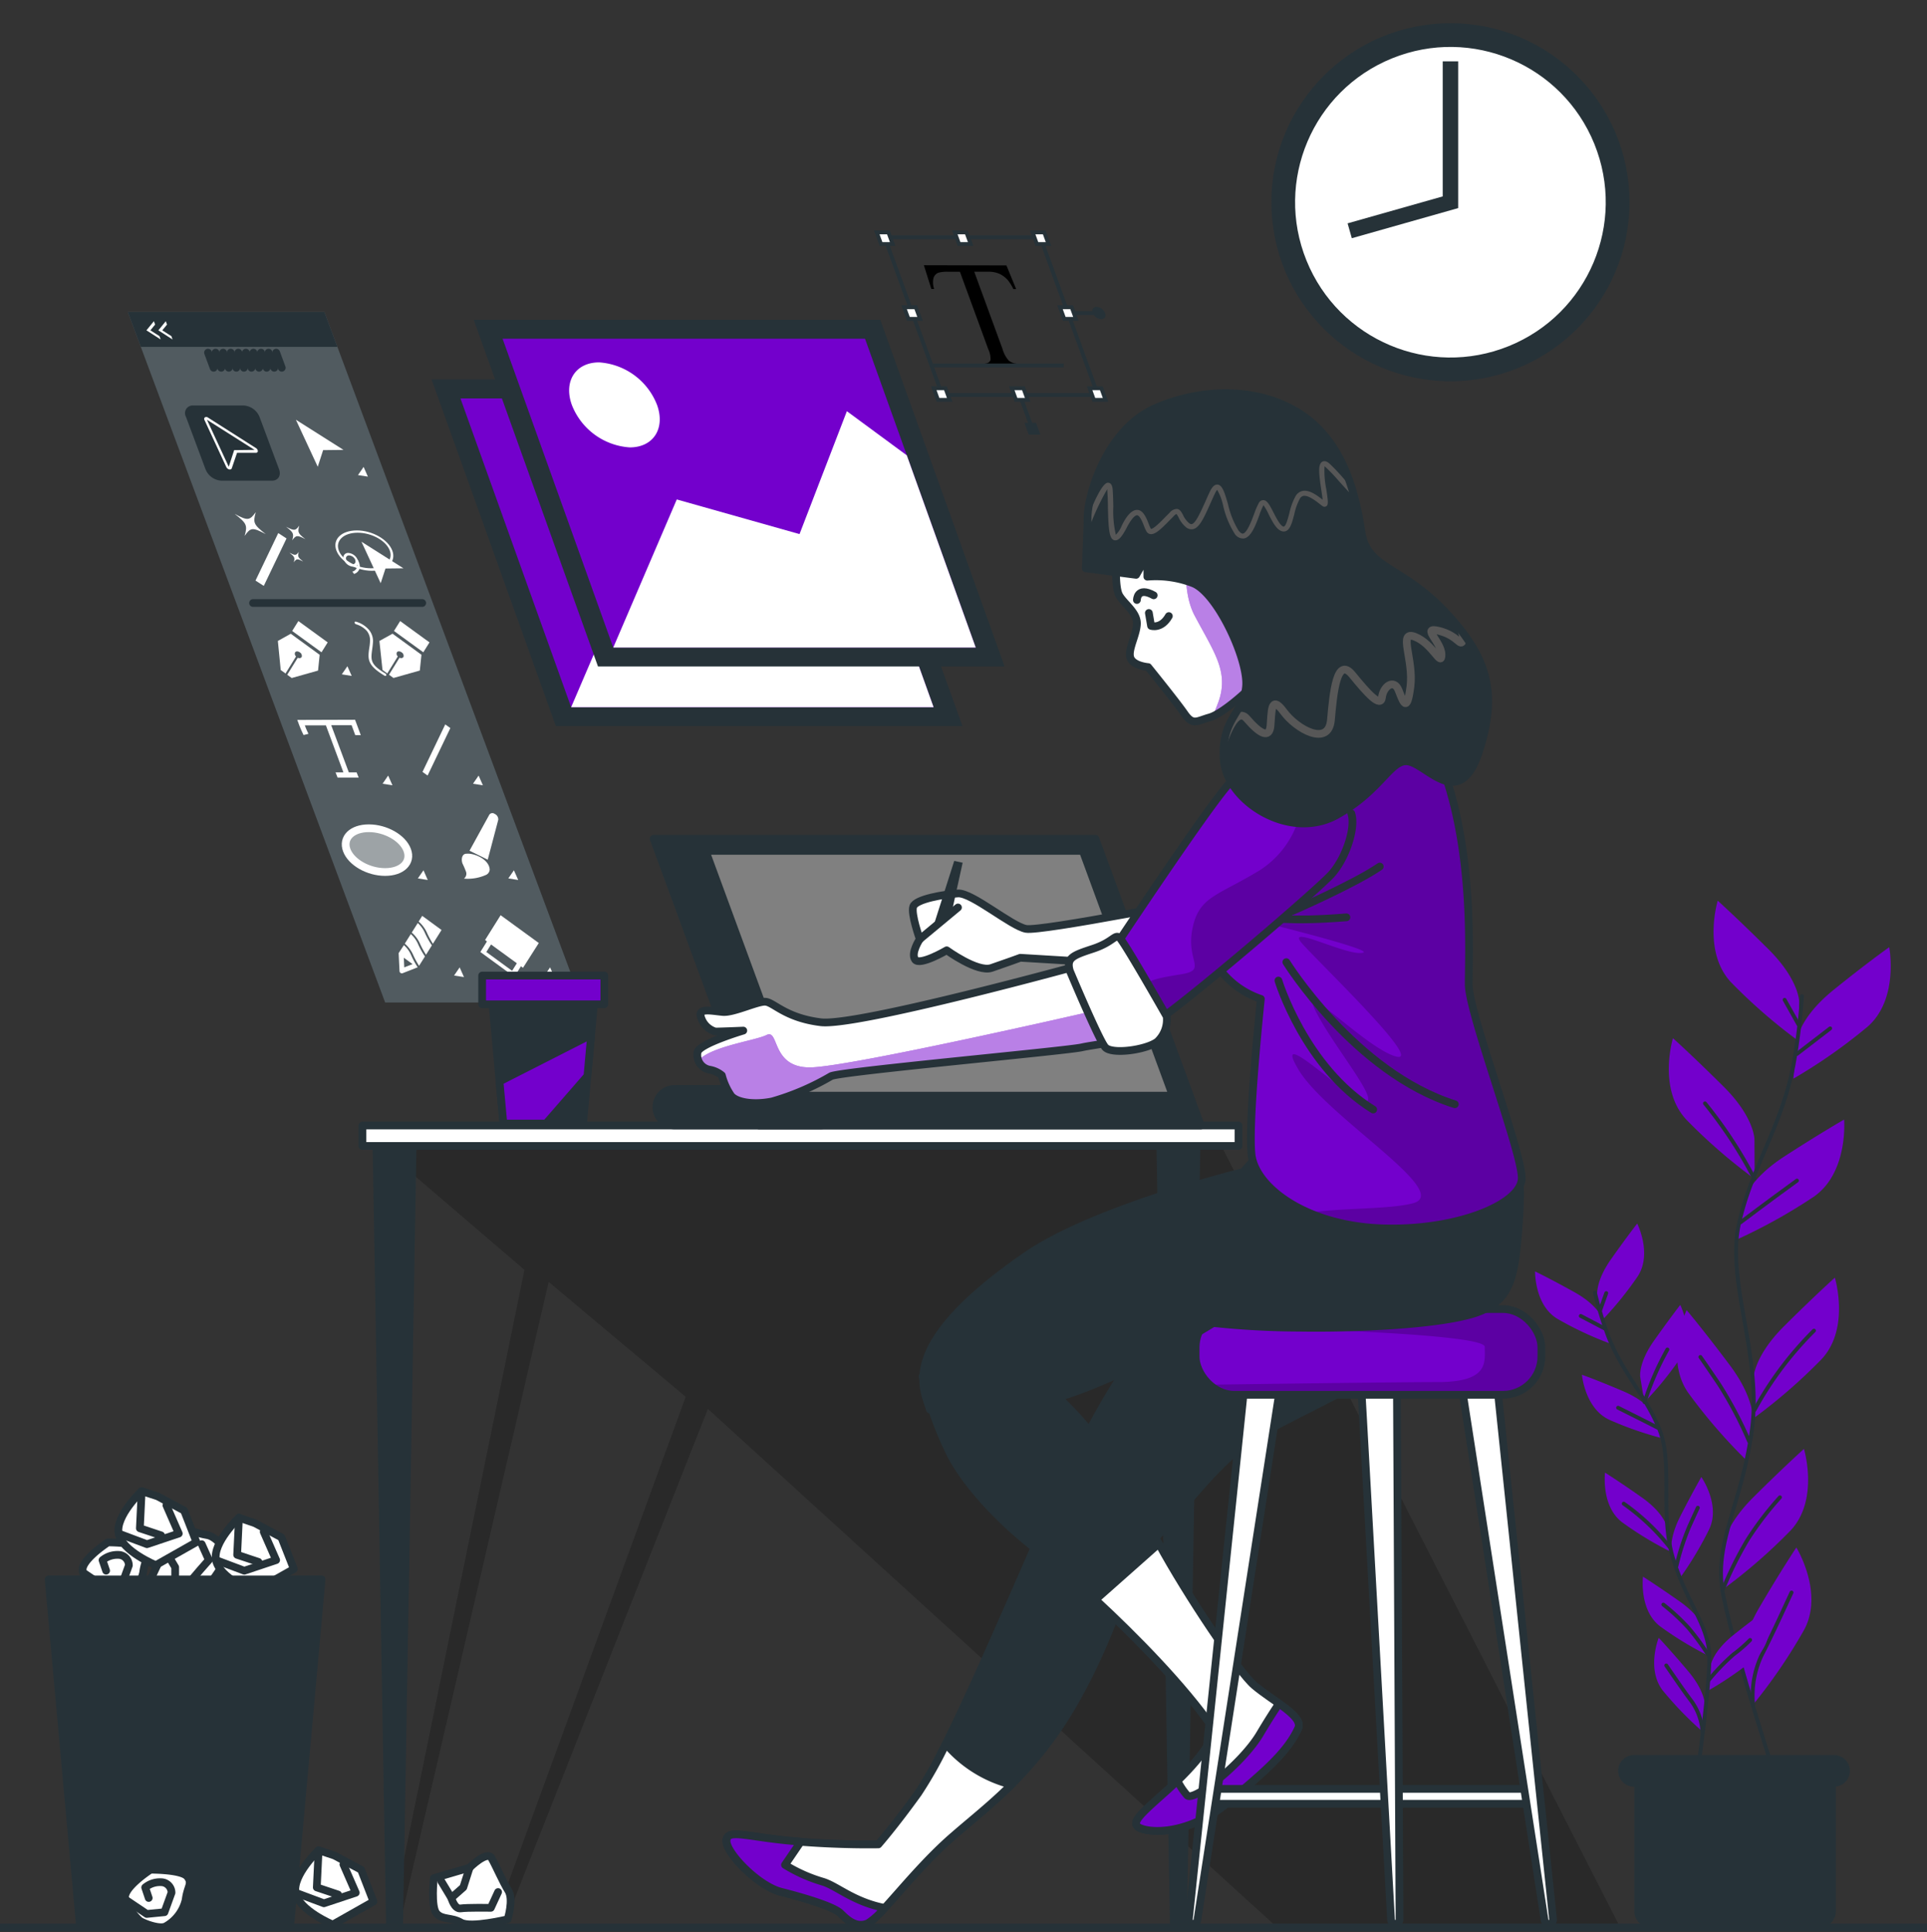 <svg xmlns="http://www.w3.org/2000/svg" xmlns:xlink="http://www.w3.org/1999/xlink" width="249.29" height="249.99" viewBox="0 0 249.29 249.99"><rect x="0" y="0" width="249.29" height="249.99" fill="#333333" stroke="none"/>   <defs>     <clipPath id="clip-path">       <rect id="Retângulo_302" data-name="Retângulo 302" width="44.73" height="11.09" rx="4.97" fill="#7300cc" stroke="#263238" stroke-linecap="round" stroke-linejoin="round" stroke-width="1"></rect>     </clipPath>     <clipPath id="clip-path-2">       <path id="Caminho_3565" data-name="Caminho 3565" d="M249.616,251.42s-29.293,8.073-33.993,7.494-6.131-2.657-7.235-2.657-4.087,1.451-5.45,1.328-2.888-.484-2.888.361a2.759,2.759,0,0,0,1.928,2.173c.722,0,3.617-.123,3.617-.123s-5.668,1.689-5.913,2.773a1.928,1.928,0,0,0,1.574,2.289,3.406,3.406,0,0,1,1.567.729,8.393,8.393,0,0,0,1.206,2.65c.722.845,2.888,1.206,5.3.722a32.942,32.942,0,0,0,7.6-3.256c.961-.606,30.26-3.256,32.433-3.733s4.823-.484,5.668-1.935S249.616,251.42,249.616,251.42Z" transform="translate(-199.642 -251.42)" fill="#fff" stroke="#263238" stroke-linecap="round" stroke-linejoin="round" stroke-width="1"></path>     </clipPath>     <clipPath id="clip-path-3">       <path id="Caminho_3569" data-name="Caminho 3569" d="M304.78,206.1a63.124,63.124,0,0,1-6.022,12.051c-3.372,4.823-4.823,9.891-2.657,15.314a11.1,11.1,0,0,0,6.874,6.656s-1.689,15.914-1.206,20.137,6.989,9.163,16.758,9.537,18.2-3.134,18.2-6.513-6.867-21.336-6.867-25.076.6-15.43-2.657-25.887S312.5,198.385,304.78,206.1Z" transform="translate(-295.077 -201.922)" fill="#7300cc" stroke="#263238" stroke-linecap="round" stroke-linejoin="round" stroke-width="1"></path>     </clipPath>     <clipPath id="clip-path-4">       <path id="Caminho_3577" data-name="Caminho 3577" d="M298.33,210.71a25.994,25.994,0,0,0-5.062,4.217c-2.773,2.9-16.159,23.162-16.159,23.162s3.978,8.325,5.184,8.563,22.188-17.712,24.116-19.892,3.134-6.131,2.534-7.841" transform="translate(-277.11 -210.71)" fill="#7300cc" stroke="#263238" stroke-linecap="round" stroke-linejoin="round" stroke-width="1"></path>     </clipPath>     <clipPath id="clip-path-5">       <path id="Caminho_3585" data-name="Caminho 3585" d="M279.217,172.45s-.245,3.495.361,4.578,2.289,2.173,2.289,3.617-1.206,3.406-.845,4.462,2.3,1.206,2.3,1.206,3.611,4.462,4.7,6.029,1.567.961,3.256.484,5.3-3.617,7.351-6.029-1.362-9.769-5.784-14.708-11.1-4.823-12.542-3.406A4.789,4.789,0,0,0,279.217,172.45Z" transform="translate(-279.168 -167.833)" fill="#fff" stroke="#263238" stroke-linecap="round" stroke-linejoin="round" stroke-width="1"></path>     </clipPath>     <clipPath id="clip-path-6">       <path id="Caminho_3590" data-name="Caminho 3590" d="M273.648,159.206v.484l-.218,5.906,6.506.845,1.451-2.534v2.773a13.339,13.339,0,0,1,5.906.845c3.134,1.206,7.112,9.769,6.874,13.264s-3.256,4.217-2.9,9.537,8.434,10.593,14.565,7.221,7.119-7.718,9.646-6.874,6.39,6.029,8.8-1.328,1.328-12.051-4.339-18.08-10.123-5.545-10.852-10.368-2.289-11.336-7.494-14.987-12.657-3.856-19.075-1.083S273.648,156.072,273.648,159.206Z" transform="translate(-273.43 -142.933)" fill="#263238" stroke="#263238" stroke-linecap="round" stroke-linejoin="round" stroke-width="1"></path>     </clipPath>   </defs>   <g id="Designer_life-bro" data-name="Designer life-bro" transform="translate(-67.23 -68.255)">     <g id="freepik--Plants--inject-40" transform="translate(265.816 184.797)">       <path id="Caminho_3423" data-name="Caminho 3423" d="M403.717,252.41s0-2.848-3.992-6.812-6.547-6.267-6.547-6.267-2,6.547,1.7,10.539a70.409,70.409,0,0,0,8.856,7.691Z" transform="translate(-369.546 -239.33)" fill="#7300cc"></path>       <path id="Caminho_3424" data-name="Caminho 3424" d="M395.217,278.53s0-2.848-3.985-6.812-6.553-6.267-6.553-6.267-2,6.506,1.71,10.518a70.059,70.059,0,0,0,8.856,7.691Z" transform="translate(-366.837 -247.656)" fill="#7300cc"></path>       <path id="Caminho_3425" data-name="Caminho 3425" d="M408.294,260.082s.3-2.834,4.687-6.383,7.214-5.538,7.214-5.538,1.288,6.731-2.814,10.3a69.814,69.814,0,0,1-9.592,6.717Z" transform="translate(-374.375 -242.145)" fill="#7300cc"></path>       <path id="Caminho_3426" data-name="Caminho 3426" d="M397.779,291.53s.593-2.786,5.327-5.852,7.725-4.769,7.725-4.769.572,6.812-3.883,9.953a70.245,70.245,0,0,1-10.218,5.668Z" transform="translate(-370.85 -252.584)" fill="#7300cc"></path>       <path id="Caminho_3427" data-name="Caminho 3427" d="M400.187,324.01s0-2.848,3.985-6.812,6.553-6.267,6.553-6.267,2,6.553-1.71,10.545a70.591,70.591,0,0,1-8.856,7.691Z" transform="translate(-371.943 -262.154)" fill="#7300cc"></path>       <path id="Caminho_3428" data-name="Caminho 3428" d="M395.511,331.569s.4-2.82-2.977-7.337-5.593-7.133-5.593-7.133-2.909,6.2.191,10.675a69.99,69.99,0,0,0,7.65,8.856Z" transform="translate(-367.335 -264.121)" fill="#7300cc"></path>       <path id="Caminho_3429" data-name="Caminho 3429" d="M394.317,356.54s0-2.848,3.985-6.812,6.553-6.267,6.553-6.267,2,6.553-1.71,10.539a69.945,69.945,0,0,1-8.856,7.691Z" transform="translate(-370.072 -272.523)" fill="#7300cc"></path>       <path id="Caminho_3430" data-name="Caminho 3430" d="M398.193,377.538s-.715-2.759,2.132-7.623,4.769-7.725,4.769-7.725,3.59,5.831,1.015,10.634a69.54,69.54,0,0,1-6.594,9.674Z" transform="translate(-371.291 -278.494)" fill="#7300cc"></path>       <path id="Caminho_3431" data-name="Caminho 3431" d="M404.529,257.46a81.4,81.4,0,0,1-1.09,8.856c-1.58,8.141-5.518,13.4-7.1,20.757s2.95,16.833,1.737,26.289-4.891,14.7-3.835,21.009,6.588,23.38,6.588,23.38" transform="translate(-369.997 -245.109)" fill="none" stroke="#263238" stroke-linecap="round" stroke-linejoin="round" stroke-width="0.5"></path>       <line id="Linha_168" data-name="Linha 168" y1="3.304" x2="4.299" transform="translate(33.878 16.527)" fill="none" stroke="#263238" stroke-linecap="round" stroke-linejoin="round" stroke-width="0.5"></line>       <line id="Linha_169" data-name="Linha 169" x1="1.798" y1="3.202" transform="translate(32.284 12.828)" fill="none" stroke="#263238" stroke-linecap="round" stroke-linejoin="round" stroke-width="0.5"></line>       <path id="Caminho_3432" data-name="Caminho 3432" d="M397.76,297.9s3.6-2.725,7.3-5.4" transform="translate(-371.178 -256.279)" fill="none" stroke="#263238" stroke-linecap="round" stroke-linejoin="round" stroke-width="0.5"></path>       <path id="Caminho_3433" data-name="Caminho 3433" d="M397.407,287.606a57.24,57.24,0,0,0-6.4-9.776" transform="translate(-369.026 -251.603)" fill="none" stroke="#263238" stroke-linecap="round" stroke-linejoin="round" stroke-width="0.5"></path>       <path id="Caminho_3434" data-name="Caminho 3434" d="M400.4,331.273A44.515,44.515,0,0,1,408.1,321" transform="translate(-372.02 -265.364)" fill="none" stroke="#263238" stroke-linecap="round" stroke-linejoin="round" stroke-width="0.5"></path>       <path id="Caminho_3435" data-name="Caminho 3435" d="M396.431,336.9a50.747,50.747,0,0,0-3.9-7.4c-2.1-3.1-2.4-3.5-2.4-3.5" transform="translate(-368.746 -266.958)" fill="none" stroke="#263238" stroke-linecap="round" stroke-linejoin="round" stroke-width="0.5"></path>       <path id="Caminho_3436" data-name="Caminho 3436" d="M394.33,364.711a47.4,47.4,0,0,1,3.236-6.553,41.406,41.406,0,0,1,4.2-5.5" transform="translate(-370.085 -275.456)" fill="none" stroke="#263238" stroke-linecap="round" stroke-linejoin="round" stroke-width="0.5"></path>       <path id="Caminho_3437" data-name="Caminho 3437" d="M400.113,385.223a12.2,12.2,0,0,1,1.076-6.308c1.5-2.9,3.2-6.7,3.9-8.175" transform="translate(-371.91 -281.219)" fill="none" stroke="#263238" stroke-linecap="round" stroke-linejoin="round" stroke-width="0.5"></path>       <path id="Caminho_3438" data-name="Caminho 3438" d="M370.552,310.02s-.307-1.785,1.758-4.721,3.406-4.639,3.406-4.639,1.962,3.89.075,6.812a44.09,44.09,0,0,1-4.7,5.784Z" transform="translate(-362.5 -258.88)" fill="#7300cc"></path>       <path id="Caminho_3439" data-name="Caminho 3439" d="M378.712,325.477s-.307-1.792,1.764-4.721,3.406-4.646,3.406-4.646,1.962,3.9.068,6.812a44.617,44.617,0,0,1-4.7,5.784Z" transform="translate(-365.101 -263.805)" fill="#7300cc"></path>       <path id="Caminho_3440" data-name="Caminho 3440" d="M367.473,315.936s-.491-1.744-3.631-3.495-5.1-2.691-5.1-2.691-.075,4.36,2.882,6.131a44.625,44.625,0,0,0,6.751,3.175Z" transform="translate(-358.74 -261.778)" fill="#7300cc"></path>       <path id="Caminho_3441" data-name="Caminho 3441" d="M376.98,334.609s-.681-1.683-3.978-3.093-5.361-2.146-5.361-2.146.382,4.346,3.515,5.818a44.311,44.311,0,0,0,7.044,2.446Z" transform="translate(-361.577 -268.032)" fill="#7300cc"></path>       <path id="Caminho_3442" data-name="Caminho 3442" d="M380.021,355.041s-.307-1.785-3.243-3.856-4.769-3.215-4.769-3.215-.538,4.326,2.214,6.424a44.724,44.724,0,0,0,6.376,3.863Z" transform="translate(-362.956 -273.961)" fill="#7300cc"></path>       <path id="Caminho_3443" data-name="Caminho 3443" d="M384.7,358.807s-.559-1.724,1.07-4.925,2.725-5.082,2.725-5.082,2.493,3.576,1.035,6.717a44.4,44.4,0,0,1-3.835,6.4Z" transform="translate(-366.984 -274.225)" fill="#7300cc"></path>       <path id="Caminho_3444" data-name="Caminho 3444" d="M391.921,381.121s.2-1.8,3.018-4.033,4.6-3.488,4.6-3.488.783,4.292-1.846,6.54a44.317,44.317,0,0,1-6.131,4.224Z" transform="translate(-369.202 -282.131)" fill="#7300cc"></path>       <path id="Caminho_3445" data-name="Caminho 3445" d="M387.231,374.808s-.307-1.785-3.243-3.856-4.769-3.222-4.769-3.222-.538,4.326,2.221,6.431a44.435,44.435,0,0,0,6.37,3.863Z" transform="translate(-365.255 -280.26)" fill="#7300cc"></path>       <path id="Caminho_3446" data-name="Caminho 3446" d="M387.927,388.216s.15-1.805-2.166-4.551-3.815-4.326-3.815-4.326-1.615,4.047.518,6.812a44.915,44.915,0,0,0,5.184,5.354Z" transform="translate(-365.95 -283.961)" fill="#7300cc"></path>       <path id="Caminho_3447" data-name="Caminho 3447" d="M370.11,313.79a51.233,51.233,0,0,0,1.649,5.45c1.873,4.932,4.912,7.8,6.7,12.262s0,10.9,1.758,16.677,4.666,8.686,4.694,12.759-1.58,15.375-1.58,15.375" transform="translate(-362.364 -263.065)" fill="none" stroke="#263238" stroke-linecap="round" stroke-linejoin="round" stroke-width="0.5"></path>       <line id="Linha_170" data-name="Linha 170" x1="3.052" y1="1.601" transform="translate(5.913 53.736)" fill="none" stroke="#263238" stroke-linecap="round" stroke-linejoin="round" stroke-width="0.5"></line>       <line id="Linha_171" data-name="Linha 171" y1="2.2" x2="0.783" transform="translate(8.427 50.779)" fill="none" stroke="#263238" stroke-linecap="round" stroke-linejoin="round" stroke-width="0.5"></line>       <path id="Caminho_3448" data-name="Caminho 3448" d="M379.674,338.245s-2.548-1.3-5.164-2.6" transform="translate(-363.767 -270.034)" fill="none" stroke="#263238" stroke-linecap="round" stroke-linejoin="round" stroke-width="0.5"></path>       <path id="Caminho_3449" data-name="Caminho 3449" d="M379.54,331.392a36.351,36.351,0,0,1,2.95-6.812" transform="translate(-365.37 -266.505)" fill="none" stroke="#263238" stroke-linecap="round" stroke-linejoin="round" stroke-width="0.5"></path>       <path id="Caminho_3450" data-name="Caminho 3450" d="M381.527,359.48a28.356,28.356,0,0,0-5.947-5.62" transform="translate(-364.108 -275.838)" fill="none" stroke="#263238" stroke-linecap="round" stroke-linejoin="round" stroke-width="0.5"></path>       <path id="Caminho_3451" data-name="Caminho 3451" d="M385.59,362.161a31.763,31.763,0,0,1,1.642-5.062c.981-2.173,1.124-2.459,1.124-2.459" transform="translate(-367.299 -276.087)" fill="none" stroke="#263238" stroke-linecap="round" stroke-linejoin="round" stroke-width="0.5"></path>       <path id="Caminho_3452" data-name="Caminho 3452" d="M391.63,385.009a27.492,27.492,0,0,1,3.284-3.406,17.348,17.348,0,0,0,2.132-1.853" transform="translate(-369.224 -284.091)" fill="none" stroke="#263238" stroke-linecap="round" stroke-linejoin="round" stroke-width="0.5"></path>       <path id="Caminho_3453" data-name="Caminho 3453" d="M389.054,379.781a30.232,30.232,0,0,0-2.725-3.76,26.861,26.861,0,0,0-3.229-2.991" transform="translate(-366.505 -281.949)" fill="none" stroke="#263238" stroke-linecap="round" stroke-linejoin="round" stroke-width="0.5"></path>       <path id="Caminho_3454" data-name="Caminho 3454" d="M388.344,393.146a7.725,7.725,0,0,0-1.362-3.842c-1.253-1.655-2.725-3.856-3.331-4.714" transform="translate(-366.68 -285.634)" fill="none" stroke="#263238" stroke-linecap="round" stroke-linejoin="round" stroke-width="0.5"></path>       <path id="Caminho_3455" data-name="Caminho 3455" d="M377.56,402.62h26.091v19.551a2.044,2.044,0,0,1-2.044,2.044H379.631a2.044,2.044,0,0,1-2.044-2.044V402.62Z" transform="translate(-364.739 -291.382)" fill="#263238"></path>       <path id="Caminho_3456" data-name="Caminho 3456" d="M402.451,405.7H376.564a2.044,2.044,0,0,1-2.044-2.044h0a2.044,2.044,0,0,1,2.044-2.044h25.887a2.044,2.044,0,0,1,2.044,2.044h0a2.044,2.044,0,0,1-2.044,2.044Z" transform="translate(-363.77 -291.06)" fill="#263238"></path>     </g>     <g id="freepik--Clock--inject-40" transform="translate(228.698 68.255)">       <circle id="Elipse_67" data-name="Elipse 67" cx="23.162" cy="23.162" r="23.162" transform="translate(3.009 3.008)" fill="#263238"></circle>       <circle id="Elipse_68" data-name="Elipse 68" cx="20.09" cy="20.09" r="20.09" transform="translate(0 15.103) rotate(-22.08)" fill="#fff"></circle>       <path id="Caminho_3457" data-name="Caminho 3457" d="M323.54,101.832l13.032-3.692V79.91" transform="translate(-310.401 -71.97)" fill="none" stroke="#263238" stroke-miterlimit="10" stroke-width="2"></path>     </g>     <g id="freepik--Graphics--inject-40" transform="translate(83.764 98.328)">       <path id="Caminho_3458" data-name="Caminho 3458" d="M150.222,216.86h-25.43L91.5,127.51h25.43Z" transform="translate(-91.5 -117.217)" fill="#263238"></path>       <path id="Caminho_3459" data-name="Caminho 3459" d="M150.222,216.86h-25.43L91.5,127.51h25.43Z" transform="translate(-91.5 -117.217)" fill="#fff" opacity="0.2"></path>       <path id="Caminho_3460" data-name="Caminho 3460" d="M113.6,155h-6.54a2.35,2.35,0,0,1-2.044-1.478l-2.527-6.778a.988.988,0,0,1,.926-1.471h6.54A2.364,2.364,0,0,1,112,146.74l2.527,6.778C114.827,154.336,114.419,155,113.6,155Z" transform="translate(-94.963 -122.877)" fill="#263238"></path>       <path id="Caminho_3461" data-name="Caminho 3461" d="M118.613,132.027H93.183L91.5,127.51h25.43Z" transform="translate(-91.5 -117.217)" fill="#263238"></path>       <line id="Linha_172" data-name="Linha 172" x2="0.729" y2="1.962" transform="translate(10.375 15.553)" fill="none" stroke="#263238" stroke-linecap="round" stroke-linejoin="round" stroke-width="1"></line>       <line id="Linha_173" data-name="Linha 173" x2="0.729" y2="1.962" transform="translate(11.356 15.553)" fill="none" stroke="#263238" stroke-linecap="round" stroke-linejoin="round" stroke-width="1"></line>       <line id="Linha_174" data-name="Linha 174" x2="0.736" y2="1.962" transform="translate(12.33 15.553)" fill="none" stroke="#263238" stroke-linecap="round" stroke-linejoin="round" stroke-width="1"></line>       <line id="Linha_175" data-name="Linha 175" x2="0.729" y2="1.962" transform="translate(13.311 15.553)" fill="none" stroke="#263238" stroke-linecap="round" stroke-linejoin="round" stroke-width="1"></line>       <line id="Linha_176" data-name="Linha 176" x2="0.729" y2="1.962" transform="translate(14.292 15.553)" fill="none" stroke="#263238" stroke-linecap="round" stroke-linejoin="round" stroke-width="1"></line>       <line id="Linha_177" data-name="Linha 177" x2="0.729" y2="1.962" transform="translate(15.273 15.553)" fill="none" stroke="#263238" stroke-linecap="round" stroke-linejoin="round" stroke-width="1"></line>       <line id="Linha_178" data-name="Linha 178" x2="0.729" y2="1.962" transform="translate(16.254 15.553)" fill="none" stroke="#263238" stroke-linecap="round" stroke-linejoin="round" stroke-width="1"></line>       <line id="Linha_179" data-name="Linha 179" x2="0.729" y2="1.962" transform="translate(17.235 15.553)" fill="none" stroke="#263238" stroke-linecap="round" stroke-linejoin="round" stroke-width="1"></line>       <line id="Linha_180" data-name="Linha 180" x2="0.736" y2="1.962" transform="translate(18.209 15.553)" fill="none" stroke="#263238" stroke-linecap="round" stroke-linejoin="round" stroke-width="1"></line>       <line id="Linha_181" data-name="Linha 181" x2="0.729" y2="1.962" transform="translate(19.19 15.553)" fill="none" stroke="#263238" stroke-linecap="round" stroke-linejoin="round" stroke-width="1"></line>       <path id="Caminho_3462" data-name="Caminho 3462" d="M112.642,151.445l-6.131-3.9a.381.381,0,0,0-.409-.041.259.259,0,0,0-.061.347l2.82,6.083a.586.586,0,0,0,.381.313h.1a.225.225,0,0,0,.232-.157l.681-2H112.7a.225.225,0,0,0,.245-.232A.538.538,0,0,0,112.642,151.445Z" transform="translate(-96.122 -123.576)" fill="#fff"></path>       <path id="Caminho_3463" data-name="Caminho 3463" d="M112.688,151.883l-6.158-3.9,2.82,6.083.7-2.153Z" transform="translate(-96.291 -123.742)" fill="#263238"></path>       <path id="Caminho_3464" data-name="Caminho 3464" d="M129.578,151.883l-6.158-3.9,2.827,6.083.695-2.153Z" transform="translate(-101.675 -123.742)" fill="#fff"></path>       <path id="Caminho_3465" data-name="Caminho 3465" d="M136.491,158.2l-.552-1.253-.729,1.056Z" transform="translate(-105.433 -126.601)" fill="#fff"></path>       <path id="Caminho_3466" data-name="Caminho 3466" d="M158.331,216.823l-.552-1.253-.729,1.056Z" transform="translate(-112.395 -145.287)" fill="#fff"></path>       <path id="Caminho_3467" data-name="Caminho 3467" d="M165.041,234.813l-.559-1.253-.722,1.049Z" transform="translate(-114.534 -151.022)" fill="#fff"></path>       <path id="Caminho_3468" data-name="Caminho 3468" d="M171.911,253.253,171.352,252l-.722,1.056Z" transform="translate(-116.724 -156.9)" fill="#fff"></path>       <path id="Caminho_3469" data-name="Caminho 3469" d="M133.421,196.053l-.559-1.253-.722,1.049Z" transform="translate(-104.455 -138.666)" fill="#fff"></path>       <path id="Caminho_3470" data-name="Caminho 3470" d="M141.161,216.823l-.559-1.253-.722,1.056Z" transform="translate(-106.922 -145.287)" fill="#fff"></path>       <path id="Caminho_3471" data-name="Caminho 3471" d="M147.861,234.813l-.552-1.253-.729,1.049Z" transform="translate(-109.058 -151.022)" fill="#fff"></path>       <path id="Caminho_3472" data-name="Caminho 3472" d="M154.741,253.253,154.182,252l-.722,1.056Z" transform="translate(-111.251 -156.9)" fill="#fff"></path>       <path id="Caminho_3473" data-name="Caminho 3473" d="M115.75,175.655l1.07.688,2.943-6.138-1.07-.695Z" transform="translate(-99.23 -130.605)" fill="#fff"></path>       <path id="Caminho_3474" data-name="Caminho 3474" d="M115.812,168.374c-1.56-1.213-1.669-1.458-1.288-2.834-.8,1.1-1.042,1.124-2.725.225,1.56,1.219,1.669,1.465,1.288,2.841C113.864,167.5,114.1,167.482,115.812,168.374Z" transform="translate(-97.971 -129.339)" fill="#fff"></path>       <path id="Caminho_3475" data-name="Caminho 3475" d="M124.063,169.851c-.961-.749-1.029-.9-.8-1.751-.5.681-.64.681-1.7.143.961.749,1.029.9.79,1.751C122.858,169.313,123.007,169.3,124.063,169.851Z" transform="translate(-101.085 -130.155)" fill="#fff"></path>       <path id="Caminho_3476" data-name="Caminho 3476" d="M123.968,174.327c-.681-.538-.736-.64-.565-1.247-.354.484-.463.49-1.213.1.681.538.729.647.565,1.253C123.11,173.938,123.212,173.932,123.968,174.327Z" transform="translate(-101.283 -131.743)" fill="#fff"></path>       <path id="Caminho_3477" data-name="Caminho 3477" d="M147.46,212l.661.47,2.943-6.145-.661-.47Z" transform="translate(-109.338 -142.192)" fill="#fff"></path>       <path id="Caminho_3478" data-name="Caminho 3478" d="M141.3,174.59l-5.429-3.44,2.487,5.368.62-1.9Z" transform="translate(-105.644 -131.128)" fill="#fff"></path>       <path id="Caminho_3479" data-name="Caminho 3479" d="M135.634,174.225c-1.989,0-4.047-1.179-4.585-2.623s.647-2.6,2.65-2.6,4.047,1.179,4.585,2.616S137.63,174.225,135.634,174.225ZM133.8,169.3c-1.819,0-2.909,1.035-2.439,2.3s2.337,2.3,4.156,2.3,2.916-1.029,2.439-2.3S135.62,169.3,133.8,169.3Z" transform="translate(-104.066 -130.442)" fill="#fff"></path>       <path id="Caminho_3480" data-name="Caminho 3480" d="M133.723,175.064a1.424,1.424,0,0,1-1.219-.892.6.6,0,0,1,.559-.892,1.424,1.424,0,0,1,1.219.892.6.6,0,0,1-.559.892Zm-.545-1.465a.381.381,0,0,0-.361.572.913.913,0,0,0,.79.579c.313,0,.477-.259.361-.579A.926.926,0,0,0,133.178,173.6Z" transform="translate(-104.546 -131.806)" fill="#fff"></path>       <path id="Caminho_3481" data-name="Caminho 3481" d="M134.358,176.4l-.218-.3a.858.858,0,0,0,.634-.681,1.24,1.24,0,0,0-.232-.763l.259-.109a1.649,1.649,0,0,1,.307,1.008A1.049,1.049,0,0,1,134.358,176.4Z" transform="translate(-105.092 -132.211)" fill="#fff"></path>       <path id="Caminho_3482" data-name="Caminho 3482" d="M127.308,188.979l-3.794-2.759-.8,1.281,3.794,2.759Z" transform="translate(-101.449 -135.931)" fill="#fff"></path>       <path id="Caminho_3483" data-name="Caminho 3483" d="M120.368,193.324l.62.45,1.362-2.207a.456.456,0,0,1-.123-.525c.1-.17.381-.17.613,0a.511.511,0,0,1,.232.613.388.388,0,0,1-.5.075l-1.362,2.207.579.422,3.406-.961.211-2.044-3.74-2.725-1.669.933Z" transform="translate(-100.585 -136.7)" fill="#fff"></path>       <line id="Linha_182" data-name="Linha 182" x2="21.888" transform="translate(16.2 47.952)" fill="none" stroke="#263238" stroke-linecap="round" stroke-linejoin="round" stroke-width="1"></line>       <path id="Caminho_3484" data-name="Caminho 3484" d="M142.844,186.22l-.8,1.281,3.794,2.759.8-1.281Z" transform="translate(-107.611 -135.931)" fill="#fff"></path>       <path id="Caminho_3485" data-name="Caminho 3485" d="M139.28,189.56l.4,3.754.62.45,1.362-2.207a.456.456,0,0,1-.123-.525c.1-.17.382-.17.613,0a.511.511,0,0,1,.232.613.388.388,0,0,1-.5.075l-1.362,2.207.579.422,3.406-.961.211-2.044-3.74-2.725Z" transform="translate(-106.731 -136.696)" fill="#fff"></path>       <path id="Caminho_3486" data-name="Caminho 3486" d="M136.838,189.941c.041-.266.075-.552.1-.872a2.275,2.275,0,0,0-.538-1.71,3.461,3.461,0,0,0-1.662-1.029c-.1,0-.184,0-.17.123a.279.279,0,0,0,.2.218,3.024,3.024,0,0,1,1.362.838,1.894,1.894,0,0,1,.429,1.41,6.181,6.181,0,0,1-.1.858c-.184,1.362-.293,2.18,1.969,3.536a.218.218,0,0,0,.123.041.123.123,0,0,0,.116-.068.238.238,0,0,0-.129-.252C136.586,191.855,136.661,191.3,136.838,189.941Z" transform="translate(-105.229 -135.966)" fill="#fff"></path>       <path id="Caminho_3487" data-name="Caminho 3487" d="M123.68,204.987l.136.354a14.072,14.072,0,0,0,.681,1.6l.634-.157a10.523,10.523,0,0,1-.47-1.09h2.725l2.262,6.077h-1.015l.266.681h2.725l-.266-.681h-1.008l-2.275-6.1h2.636l.47,1.281h.715l-.606-1.635-.136-.354Z" transform="translate(-101.758 -141.905)" fill="#fff"></path>       <path id="Caminho_3488" data-name="Caminho 3488" d="M140.832,228.4c.586,1.567-.681,2.834-2.861,2.834s-4.387-1.267-4.966-2.834.681-2.827,2.861-2.827S140.253,226.837,140.832,228.4Z" transform="translate(-104.685 -148.475)" fill="#fff" opacity="0.44"></path>       <path id="Caminho_3489" data-name="Caminho 3489" d="M140.832,228.4c.586,1.567-.681,2.834-2.861,2.834s-4.387-1.267-4.966-2.834.681-2.827,2.861-2.827S140.253,226.837,140.832,228.4Z" transform="translate(-104.685 -148.475)" fill="none" stroke="#fff" stroke-miterlimit="10" stroke-width="1"></path>       <path id="Caminho_3490" data-name="Caminho 3490" d="M156.39,227.564l2.568-4.666a.477.477,0,0,1,.681-.1h0a.77.77,0,0,1,.47.77l-1.362,5.157Z" transform="translate(-112.185 -147.56)" fill="#fff"></path>       <path id="Caminho_3491" data-name="Caminho 3491" d="M155.5,230.413c1.008-.136,2.984.729,3.038,2.044a.811.811,0,0,1-.456.681,5.784,5.784,0,0,1-2.875.491.8.8,0,0,0,.279-.858,10.709,10.709,0,0,0-.47-1.1c-.184-.525-.089-1.226.484-1.267" transform="translate(-111.721 -150.014)" fill="#fff"></path>       <path id="Caminho_3492" data-name="Caminho 3492" d="M147.123,244.854a3.631,3.631,0,0,0-.926-1.274l-.777,1.233a4.087,4.087,0,0,1,1.07,1.444,11.044,11.044,0,0,0,.777,1.424l.756-1.213a10.711,10.711,0,0,1-.9-1.615Z" transform="translate(-108.688 -154.216)" fill="#fff"></path>       <path id="Caminho_3493" data-name="Caminho 3493" d="M145.81,246.944a3.767,3.767,0,0,0-.933-1.274l-.777,1.24a4.149,4.149,0,0,1,1.076,1.444,10.82,10.82,0,0,0,.77,1.424l.763-1.213a9.741,9.741,0,0,1-.9-1.621Z" transform="translate(-108.267 -154.882)" fill="#fff"></path>       <path id="Caminho_3494" data-name="Caminho 3494" d="M147.806,244.4a10.82,10.82,0,0,0,.77,1.424l1.117-1.785-2.5-1.826-.463.736A4.258,4.258,0,0,1,147.806,244.4Z" transform="translate(-109.106 -153.779)" fill="#fff"></path>       <path id="Caminho_3495" data-name="Caminho 3495" d="M144.538,249.044a3.631,3.631,0,0,0-.926-1.274l-.681,1.035.116,2.35a.307.307,0,0,0,.361.266l1.989-.783A10.546,10.546,0,0,1,144.538,249.044Zm-.879,1.608L143.6,249.4l1.138.831Z" transform="translate(-107.894 -155.552)" fill="#fff"></path>       <path id="Caminho_3496" data-name="Caminho 3496" d="M159.3,245.489l-.852,1.362,4.4,3.209.852-1.362.266.2,2.044-3.209-4.939-3.6-2.01,3.209Zm3.256,3.794-3.331-2.432.606-.974,3.338,2.432Z" transform="translate(-112.841 -153.741)" fill="#fff"></path>       <path id="Caminho_3497" data-name="Caminho 3497" d="M98.261,129.27l.163.429-.613.749,1.172.749.157.436L97.3,130.449Z" transform="translate(-93.349 -117.778)" fill="#fff"></path>       <path id="Caminho_3498" data-name="Caminho 3498" d="M96,129.27l.163.429-.613.749,1.172.749.163.436-1.846-1.185Z" transform="translate(-92.628 -117.778)" fill="#fff"></path>       <path id="Caminho_3499" data-name="Caminho 3499" d="M217.865,185.182h-52.6L149.19,140.33h52.6Z" transform="translate(-109.89 -121.303)" fill="#263238"></path>       <path id="Caminho_3500" data-name="Caminho 3500" d="M215.879,183.884H168.99L154.67,143.93h46.889Z" transform="translate(-111.637 -122.451)" fill="#7300cc"></path>       <path id="Caminho_3501" data-name="Caminho 3501" d="M213.662,163.4l-7.752-5.709-6.124,15.9-15.88-4.483-8.216,19.163h46.889Z" transform="translate(-118.337 -126.837)" fill="#fff"></path>       <path id="Caminho_3502" data-name="Caminho 3502" d="M178.68,153.914a8.649,8.649,0,0,0-7.494-5.5c-3.059,0-4.619,2.466-3.529,5.5a8.649,8.649,0,0,0,7.494,5.5C178.21,159.419,179.777,156.987,178.68,153.914Z" transform="translate(-115.666 -123.879)" fill="#fff"></path>       <path id="Caminho_3503" data-name="Caminho 3503" d="M225.865,173.852h-52.6L157.19,129h52.6Z" transform="translate(-112.44 -117.692)" fill="#263238"></path>       <path id="Caminho_3504" data-name="Caminho 3504" d="M223.879,172.551H176.99L162.67,132.59h46.889Z" transform="translate(-114.187 -118.836)" fill="#7300cc"></path>       <path id="Caminho_3505" data-name="Caminho 3505" d="M221.662,152.069l-7.752-5.709-6.124,15.9-15.88-4.483-8.216,19.163h46.889Z" transform="translate(-120.887 -123.225)" fill="#fff"></path>       <path id="Caminho_3506" data-name="Caminho 3506" d="M186.68,142.584a8.649,8.649,0,0,0-7.494-5.5c-3.059,0-4.619,2.466-3.529,5.5a8.649,8.649,0,0,0,7.494,5.5C186.21,148.089,187.777,145.623,186.68,142.584Z" transform="translate(-118.216 -120.267)" fill="#fff"></path>       <path id="Caminho_3507" data-name="Caminho 3507" d="M253.352,118.657l1.26,3.066h-.361a5.855,5.855,0,0,0-.715-1.158,3.345,3.345,0,0,0-1.1-.824,3.406,3.406,0,0,0-1.4-.266h-1.846l3.658,9.994a3.788,3.788,0,0,0,.811,1.506,1.983,1.983,0,0,0,1.274.409h.456l.129.354h-5.545l-.129-.354h.463c.552,0,.879-.17.988-.5a2.957,2.957,0,0,0-.3-1.41l-3.658-9.994H245.77a3.9,3.9,0,0,0-1.253.136,1.056,1.056,0,0,0-.6.681,2.446,2.446,0,0,0,.089,1.4h-.368l-.967-3.066Z" transform="translate(-139.688 -114.386)"></path>       <line id="Linha_183" data-name="Linha 183" x2="3.999" transform="translate(121.627 10.436)" fill="none" stroke="#263238" stroke-miterlimit="10" stroke-width="0.5"></line>       <path id="Caminho_3508" data-name="Caminho 3508" d="M262.807,133.736H242.67l-7.459-20.4h20.137Z" transform="translate(-137.31 -112.7)" fill="none" stroke="#263238" stroke-miterlimit="10" stroke-width="0.5"></path>       <path id="Caminho_3509" data-name="Caminho 3509" d="M240.984,128.116h-1.512l-.552-1.506h1.512Z" transform="translate(-138.493 -116.93)" fill="#fff" stroke="#263238" stroke-miterlimit="10" stroke-width="0.5"></path>       <path id="Caminho_3510" data-name="Caminho 3510" d="M270.584,128.116h-1.512l-.552-1.506h1.512Z" transform="translate(-147.928 -116.93)" fill="#fff" stroke="#263238" stroke-miterlimit="10" stroke-width="0.5"></path>       <path id="Caminho_3511" data-name="Caminho 3511" d="M235.787,113.906h-1.506l-.552-1.506h1.506Z" transform="translate(-136.838 -112.4)" fill="#fff" stroke="#263238" stroke-miterlimit="10" stroke-width="0.5"></path>       <path id="Caminho_3512" data-name="Caminho 3512" d="M265.387,113.906h-1.506l-.552-1.506h1.506Z" transform="translate(-146.274 -112.4)" fill="#fff" stroke="#263238" stroke-miterlimit="10" stroke-width="0.5"></path>       <path id="Caminho_3513" data-name="Caminho 3513" d="M250.6,113.906h-1.506l-.552-1.506h1.506Z" transform="translate(-141.559 -112.4)" fill="#fff" stroke="#263238" stroke-miterlimit="10" stroke-width="0.5"></path>       <path id="Caminho_3514" data-name="Caminho 3514" d="M246.614,143.506H245.1L244.55,142h1.512Z" transform="translate(-140.287 -121.836)" fill="#fff" stroke="#263238" stroke-miterlimit="10" stroke-width="0.5"></path>       <path id="Caminho_3515" data-name="Caminho 3515" d="M276.214,143.506H274.7L274.15,142h1.512Z" transform="translate(-149.723 -121.836)" fill="#fff" stroke="#263238" stroke-miterlimit="10" stroke-width="0.5"></path>       <line id="Linha_184" data-name="Linha 184" x2="1.465" y2="4.006" transform="translate(115.544 21.398)" fill="none" stroke="#263238" stroke-miterlimit="10" stroke-width="0.5"></line>       <path id="Caminho_3516" data-name="Caminho 3516" d="M261.424,143.506h-1.512L259.36,142h1.512Z" transform="translate(-145.008 -121.836)" fill="#fff" stroke="#263238" stroke-miterlimit="10" stroke-width="0.5"></path>       <path id="Caminho_3517" data-name="Caminho 3517" d="M263.834,150.092h-1.512l-.552-1.512h1.512Z" transform="translate(-145.777 -123.933)" fill="#263238"></path>       <line id="Linha_185" data-name="Linha 185" x2="16.915" transform="translate(104.154 17.215)" fill="none" stroke="#263238" stroke-miterlimit="10" stroke-width="0.5"></line>       <path id="Caminho_3518" data-name="Caminho 3518" d="M276.306,127.347a1.26,1.26,0,0,0-1.083-.8.538.538,0,0,0-.5.8,1.253,1.253,0,0,0,1.083.79.531.531,0,0,0,.5-.79Z" transform="translate(-149.883 -116.91)" fill="#263238"></path>     </g>     <g id="freepik--Table--inject-40" transform="translate(114.119 213.885)">       <path id="Caminho_3519" data-name="Caminho 3519" d="M140.03,285.636l18.25,15.641L140.888,386.37h1.179l19.347-83.533L179.14,317.7l-25.028,68.566,1.567-.259,26.33-66.74,73.26,66.74h44.58l-52.142-102.2Z" transform="translate(-137.325 -282.597)" opacity="0.2"></path>       <path id="Caminho_3520" data-name="Caminho 3520" d="M141.643,386.542h-1.179L138.7,284.35h4.707Z" transform="translate(-136.902 -282.77)" fill="#263238" stroke="#263238" stroke-linecap="round" stroke-linejoin="round" stroke-width="1"></path>       <path id="Caminho_3521" data-name="Caminho 3521" d="M290.5,386.542h-1.179L287.56,284.35h4.707Z" transform="translate(-184.353 -282.77)" fill="#263238" stroke="#263238" stroke-linecap="round" stroke-linejoin="round" stroke-width="1"></path>       <rect id="Retângulo_298" data-name="Retângulo 298" width="113.33" height="2.65" fill="#fff" stroke="#263238" stroke-linecap="round" stroke-linejoin="round" stroke-width="1"></rect>     </g>     <g id="freepik--paper-bin--inject-40" transform="translate(73.518 261.197)">       <path id="Caminho_3522" data-name="Caminho 3522" d="M97.544,361.159,95.5,365.5s2.521,2.725,3.665,2.725,1.6-1.144,2.977-1.608,3.658-4.8,3.658-4.8-1.362-2.289-2.725-2.521-3.406-.913-4.578-1.144S97.544,361.159,97.544,361.159Z" transform="translate(-82.529 -353.604)" fill="#fff" stroke="#263238" stroke-linecap="round" stroke-linejoin="round" stroke-width="1"></path>       <path id="Caminho_3523" data-name="Caminho 3523" d="M98.5,362.248l1.362,2.289v2.044s1.362.681,1.833,0,2.521-2.977,2.521-2.977l-.92-2.044" transform="translate(-83.486 -354.693)" fill="none" stroke="#263238" stroke-linecap="round" stroke-linejoin="round" stroke-width="1"></path>       <line id="Linha_186" data-name="Linha 186" x1="2.514" y1="0.456" transform="translate(13.87 11.445)" fill="none" stroke="#263238" stroke-linecap="round" stroke-linejoin="round" stroke-width="1"></line>       <path id="Caminho_3524" data-name="Caminho 3524" d="M154.186,422.3l-4.626,1.362s-.4,3.706.354,4.564,1.921.45,3.168,1.179,6.029-.429,6.029-.429.817-2.541.082-3.72-1.58-3.188-2.166-4.2S154.186,422.3,154.186,422.3Z" transform="translate(-99.728 -373.576)" fill="#fff" stroke="#263238" stroke-linecap="round" stroke-linejoin="round" stroke-width="1"></path>       <path id="Caminho_3525" data-name="Caminho 3525" d="M155.3,423l-.811,2.548-1.546,1.362s.388,1.485,1.206,1.362,3.9-.075,3.9-.075l.94-2.044" transform="translate(-100.839 -374.278)" fill="none" stroke="#263238" stroke-linecap="round" stroke-linejoin="round" stroke-width="1"></path>       <line id="Linha_187" data-name="Linha 187" x1="1.322" y1="2.194" transform="translate(50.779 50.445)" fill="none" stroke="#263238" stroke-linecap="round" stroke-linejoin="round" stroke-width="1"></line>       <path id="Caminho_3526" data-name="Caminho 3526" d="M86.2,361.22s-3.89,2.521-3.2,3.9a6.739,6.739,0,0,0,1.833,2.725c.688.436,2.725,1.144,3.406.681a5.253,5.253,0,0,0,2.514-3.406c.225-1.805.92-2.044.232-2.977S86.2,361.22,86.2,361.22Z" transform="translate(-78.519 -354.585)" fill="#fff" stroke="#263238" stroke-linecap="round" stroke-linejoin="round" stroke-width="1"></path>       <path id="Caminho_3527" data-name="Caminho 3527" d="M83,365.871l2.725,1.833,2.289-.232.913-2.521a1.362,1.362,0,0,0-1.362-1.362,3.031,3.031,0,0,0-2.044.681l.463,1.362" transform="translate(-78.545 -355.339)" fill="none" stroke="#263238" stroke-linecap="round" stroke-linejoin="round" stroke-width="1"></path>       <path id="Caminho_3528" data-name="Caminho 3528" d="M111.2,356.52s-3.406,3.2-2.977,5.491,4.809,4.121,4.809,4.121l5.266-2.97-1.608-4.087-3.406-1.833Z" transform="translate(-86.573 -353.087)" fill="#fff" stroke="#263238" stroke-linecap="round" stroke-linejoin="round" stroke-width="1"></path>       <path id="Caminho_3529" data-name="Caminho 3529" d="M108.24,362.868l3.665,1.376,4.121-1.376-1.608-3.658" transform="translate(-86.59 -353.944)" fill="none" stroke="#263238" stroke-linecap="round" stroke-linejoin="round" stroke-width="1"></path>       <path id="Caminho_3530" data-name="Caminho 3530" d="M112.5,356.52l-.232,4.81,2.752.913" transform="translate(-87.875 -353.087)" fill="none" stroke="#263238" stroke-linecap="round" stroke-linejoin="round" stroke-width="1"></path>       <path id="Caminho_3531" data-name="Caminho 3531" d="M126.319,419.69s-3.406,3.209-2.977,5.5,4.81,4.121,4.81,4.121l5.266-2.977-1.6-4.121-3.44-1.833Z" transform="translate(-91.393 -373.223)" fill="#fff" stroke="#263238" stroke-linecap="round" stroke-linejoin="round" stroke-width="1"></path>       <path id="Caminho_3532" data-name="Caminho 3532" d="M123.36,426.045l3.665,1.369,4.121-1.369-1.6-3.665" transform="translate(-91.41 -374.081)" fill="none" stroke="#263238" stroke-linecap="round" stroke-linejoin="round" stroke-width="1"></path>       <path id="Caminho_3533" data-name="Caminho 3533" d="M127.622,419.69l-.232,4.81,2.752.92" transform="translate(-92.695 -373.223)" fill="none" stroke="#263238" stroke-linecap="round" stroke-linejoin="round" stroke-width="1"></path>       <path id="Caminho_3534" data-name="Caminho 3534" d="M92.719,351.48s-3.406,3.2-2.977,5.491,4.81,4.087,4.81,4.087l5.259-2.977-1.6-4.087L94.8,352.161Z" transform="translate(-80.682 -351.48)" fill="#fff" stroke="#263238" stroke-linecap="round" stroke-linejoin="round" stroke-width="1"></path>       <path id="Caminho_3535" data-name="Caminho 3535" d="M89.76,357.828l3.665,1.376,4.115-1.376-1.6-3.658" transform="translate(-80.7 -352.337)" fill="none" stroke="#263238" stroke-linecap="round" stroke-linejoin="round" stroke-width="1"></path>       <path id="Caminho_3536" data-name="Caminho 3536" d="M94.022,351.48l-.232,4.809,2.745.913" transform="translate(-81.984 -351.48)" fill="none" stroke="#263238" stroke-linecap="round" stroke-linejoin="round" stroke-width="1"></path>       <path id="Caminho_3537" data-name="Caminho 3537" d="M107.7,413.286H80.534L76.46,368.25h35.315Z" transform="translate(-76.46 -356.826)" fill="#263238" stroke="#263238" stroke-linecap="round" stroke-linejoin="round" stroke-width="1"></path>       <path id="Caminho_3538" data-name="Caminho 3538" d="M94.27,423.39s-3.9,2.521-3.209,3.89A6.79,6.79,0,0,0,92.894,430c.688.436,2.725,1.144,3.406.681a5.281,5.281,0,0,0,2.521-3.406c.232-1.805.913-2.044.225-2.977S94.27,423.39,94.27,423.39Z" transform="translate(-81.089 -374.403)" fill="#fff" stroke="#263238" stroke-linecap="round" stroke-linejoin="round" stroke-width="1"></path>       <path id="Caminho_3539" data-name="Caminho 3539" d="M91.1,428.034l2.725,1.833,2.289-.225.913-2.521a1.362,1.362,0,0,0-1.362-1.362,3,3,0,0,0-2.044.681l.456,1.362" transform="translate(-81.127 -375.157)" fill="none" stroke="#263238" stroke-linecap="round" stroke-linejoin="round" stroke-width="1"></path>     </g>     <g id="freepik--Character--inject-40" transform="translate(129.604 119.128)">       <path id="Caminho_3540" data-name="Caminho 3540" d="M200.121,235.716a1.526,1.526,0,1,1-1.506-1.288,1.41,1.41,0,0,1,1.506,1.288Z" transform="translate(-170.998 -172.098)" fill="gray" stroke="#263238" stroke-linecap="round" stroke-linejoin="round" stroke-width="1"></path>       <path id="Caminho_3541" data-name="Caminho 3541" d="M202.251,241.476a1.526,1.526,0,1,1-1.506-1.288A1.41,1.41,0,0,1,202.251,241.476Z" transform="translate(-171.677 -173.934)" fill="gray" stroke="#263238" stroke-linecap="round" stroke-linejoin="round" stroke-width="1"></path>       <path id="Caminho_3542" data-name="Caminho 3542" d="M204.371,247.236a1.526,1.526,0,1,1-1.506-1.288A1.41,1.41,0,0,1,204.371,247.236Z" transform="translate(-172.353 -175.77)" fill="gray" stroke="#263238" stroke-linecap="round" stroke-linejoin="round" stroke-width="1"></path>       <path id="Caminho_3543" data-name="Caminho 3543" d="M206.5,253a1.526,1.526,0,1,1-1.512-1.288A1.417,1.417,0,0,1,206.5,253Z" transform="translate(-173.032 -177.606)" fill="gray" stroke="#263238" stroke-linecap="round" stroke-linejoin="round" stroke-width="1"></path>       <path id="Caminho_3544" data-name="Caminho 3544" d="M172.407,273.656H162.093L160.54,256.55h13.42Z" transform="translate(-159.348 -179.15)" fill="#263238" stroke="#263238" stroke-linecap="round" stroke-linejoin="round" stroke-width="1"></path>       <path id="Caminho_3545" data-name="Caminho 3545" d="M173.943,264.81l-11.853,6.036.5,5.443h5.518l5.354-6.152Z" transform="translate(-159.842 -181.784)" fill="#7300cc" stroke="#263238" stroke-linecap="round" stroke-linejoin="round" stroke-width="1"></path>       <rect id="Retângulo_299" data-name="Retângulo 299" width="15.805" height="3.72" transform="translate(0 75.356)" fill="#7300cc" stroke="#263238" stroke-linecap="round" stroke-linejoin="round" stroke-width="1"></rect>       <path id="Caminho_3546" data-name="Caminho 3546" d="M212.931,279.8H194.368a2.357,2.357,0,1,1,0-4.707h18.564a2.357,2.357,0,1,1,0,4.707Z" transform="translate(-169.339 -185.059)" fill="#263238" stroke="#263238" stroke-linecap="round" stroke-linejoin="round" stroke-width="1"></path>       <path id="Caminho_3547" data-name="Caminho 3547" d="M262.14,264.67H204.991l-13.631-37.1h57.149Z" transform="translate(-169.172 -169.913)" fill="#263238" stroke="#263238" stroke-linecap="round" stroke-linejoin="round" stroke-width="1"></path>       <path id="Caminho_3548" data-name="Caminho 3548" d="M261.659,261.547h-48.8L201.22,229.87h48.8Z" transform="translate(-172.315 -170.646)" fill="gray" stroke="#263238" stroke-linecap="round" stroke-linejoin="round" stroke-width="1"></path>       <path id="Caminho_3549" data-name="Caminho 3549" d="M272.5,298.83a38.721,38.721,0,0,1-4.482,5.45,71.019,71.019,0,0,0-13.345,16.254c-5.123,8.686-8.693,17.562-12.085,25.246s-9.537,21.868-12.61,26.187a81.52,81.52,0,0,1-5.15,6.628s-5.075.116-11.084-.416-8.495-1.615-8.57-.048,4.087,5.865,7.044,6.615,6.812,1.894,7.712,2.786,2.044,1.914,3.556,1.26,6.015-6.955,11.05-11.295,11.043-8.638,16.479-18.754,5.722-15.9,9.537-19.7,7.834-9.762,12.7-12.9,19.381-8.958,24.02-14.987,2.221-13.407-2.241-16.043S276,291.52,272.5,298.83Z" transform="translate(-173.574 -190.822)" fill="#263238" stroke="#263238" stroke-linecap="round" stroke-linejoin="round" stroke-width="1"></path>       <path id="Caminho_3550" data-name="Caminho 3550" d="M233.573,399.48a53.213,53.213,0,0,1-3.59,6.383c-3.106,4.312-5.15,6.628-5.15,6.628s-5.075.116-11.084-.416-8.495-1.614-8.57-.048,4.087,5.865,7.044,6.615,6.812,1.894,7.712,2.786,2.044,1.914,3.556,1.26,6.015-6.955,11.05-11.295c2.343-2.044,4.9-4.04,7.494-6.628A16.35,16.35,0,0,1,233.573,399.48Z" transform="translate(-173.577 -224.712)" fill="#fff" stroke="#263238" stroke-linecap="round" stroke-linejoin="round" stroke-width="1"></path>       <path id="Caminho_3551" data-name="Caminho 3551" d="M223.5,428.168a9.469,9.469,0,0,0,2.146-1.976c-4.087-.811-6.172-2.861-8.039-3.406a19.9,19.9,0,0,1-4.844-2.166l2.044-3-1.035-.089c-6.008-.531-8.495-1.615-8.57-.048s4.087,5.865,7.044,6.615,6.812,1.894,7.712,2.786S222.019,428.822,223.5,428.168Z" transform="translate(-173.584 -230.19)" fill="#7300cc" stroke="#263238" stroke-linecap="round" stroke-linejoin="round" stroke-width="1"></path>       <path id="Caminho_3552" data-name="Caminho 3552" d="M242.43,329.589a47.126,47.126,0,0,0,3.495,9.885c2.412,4.823,7.718,9.885,11.581,12.78s16.275,13.986,22.426,22.787c.77,1.1-2.173,4.823-5.79,8.079s-5.184,4.462-3.256,5.062,6.513.361,11.1-3.495,7.6-6.39,9.04-9.537c.722-1.567-3.256-3.5-5.668-5.545s-11.336-15.553-14.108-21.8-9.762-15.191-14.946-18.325" transform="translate(-185.452 -202.398)" fill="#263238" stroke="#263238" stroke-linecap="round" stroke-linejoin="round" stroke-width="1"></path>       <path id="Caminho_3553" data-name="Caminho 3553" d="M301.487,385.358c.722-1.567-3.256-3.5-5.668-5.545-2.044-1.724-8.658-11.547-12.364-18.352l-8.175,7.248c5.1,4.721,11.336,11.063,15.151,16.527.77,1.1-2.173,4.823-5.79,8.079s-5.184,4.462-3.256,5.062,6.513.361,11.1-3.495S300.043,388.491,301.487,385.358Z" transform="translate(-195.923 -212.592)" fill="#fff" stroke="#263238" stroke-linecap="round" stroke-linejoin="round" stroke-width="1"></path>       <path id="Caminho_3554" data-name="Caminho 3554" d="M301.459,391.84c-.647.967-1.492,2.282-2.466,3.924-2.289,3.856-8.556,8.8-9.4,7.957a8.306,8.306,0,0,1-1.267-1.907c-.409.4-.831.8-1.267,1.185-3.617,3.256-5.184,4.462-3.256,5.062s6.513.361,11.1-3.495,7.6-6.39,9.04-9.537C304.374,394.088,303.08,393,301.459,391.84Z" transform="translate(-198.375 -222.277)" fill="#7300cc" stroke="#263238" stroke-linecap="round" stroke-linejoin="round" stroke-width="1"></path>       <rect id="Retângulo_300" data-name="Retângulo 300" width="40.99" height="1.928" transform="translate(94.834 180.599)" fill="#fff" stroke="#263238" stroke-linecap="round" stroke-linejoin="round" stroke-width="1"></rect>       <path id="Caminho_3555" data-name="Caminho 3555" d="M300.138,332.12,293,400.693a.552.552,0,0,0,.552.606h0a.552.552,0,0,0,.545-.47l10.661-68.709Z" transform="translate(-201.57 -203.24)" fill="#fff" stroke="#263238" stroke-linecap="round" stroke-linejoin="round" stroke-width="1"></path>       <path id="Caminho_3556" data-name="Caminho 3556" d="M349.478,332.12l7.173,68.573a.545.545,0,0,1-.545.606h0a.545.545,0,0,1-.545-.47L344.9,332.12Z" transform="translate(-218.116 -203.24)" fill="#fff" stroke="#263238" stroke-linecap="round" stroke-linejoin="round" stroke-width="1"></path>       <path id="Caminho_3557" data-name="Caminho 3557" d="M330.358,332.12l.334,68.627a.559.559,0,0,1-.552.552h0a.545.545,0,0,1-.545-.525L325.76,332.12Z" transform="translate(-212.015 -203.24)" fill="#fff" stroke="#263238" stroke-linecap="round" stroke-linejoin="round" stroke-width="1"></path>       <rect id="Retângulo_301" data-name="Retângulo 301" width="44.73" height="11.09" rx="4.97" transform="translate(92.3 118.512)" fill="#7300cc"></rect>       <g id="Grupo_680" data-name="Grupo 680" transform="translate(92.3 118.512)" clip-path="url(#clip-path)">         <path id="Caminho_3558" data-name="Caminho 3558" d="M336,316.9H298.885l-1.1,2.316s34.252.6,34.252,2.575.593,4.557-6.131,4.557c-5.45,0-23.741.259-30.512.354a3.407,3.407,0,0,0,.981.838l1.989.45H336a3.406,3.406,0,0,0,3.406-3.406v-4.319A3.406,3.406,0,0,0,336,316.9Z" transform="translate(-294.634 -316.9)" opacity="0.2"></path>       </g>       <rect id="Retângulo_303" data-name="Retângulo 303" width="44.73" height="11.09" rx="4.97" transform="translate(92.3 118.512)" fill="none" stroke="#263238" stroke-linecap="round" stroke-linejoin="round" stroke-width="1"></rect>       <path id="Caminho_3559" data-name="Caminho 3559" d="M243.428,320.658c-.845-2.773-4.339-8.318,12.419-19.892,8.856-6.131,28.094-10.852,28.094-10.852l1.805-2.044s5.184,5.45,15.314,5.068,16.4-4.823,17.6-4.462,1.322,3.495.845,9.4-1.09,8.924-5.79,10.368-15.069,1.928-22.542,1.812a107.558,107.558,0,0,1-11.1-.606s-16.029,10.13-26.037,10.852" transform="translate(-185.489 -189.134)" fill="#263238" stroke="#263238" stroke-linecap="round" stroke-linejoin="round" stroke-width="1"></path>       <path id="Caminho_3560" data-name="Caminho 3560" d="M279.932,238.3c-.729.225-22.787,4.578-24.715,4.217s-6.989-4.7-8.8-4.585-5.45.729-5.784,1.689.845,4.224.845,4.224-1.206,1.805-.606,2.65,4.087-1.206,4.087-1.206,3.978,2.9,5.784,2.289,3.74-1.322,3.74-1.322,28.332,1.683,28.693,1.805,3.856.845,4.217-4.217S284.156,236.975,279.932,238.3Z" transform="translate(-184.86 -173.2)" fill="#fff" stroke="#263238" stroke-linecap="round" stroke-linejoin="round" stroke-width="1"></path>       <line id="Linha_188" data-name="Linha 188" y1="4.101" x2="4.939" transform="translate(56.617 66.547)" fill="none" stroke="#263238" stroke-linecap="round" stroke-linejoin="round" stroke-width="1"></line>       <path id="Caminho_3561" data-name="Caminho 3561" d="M244.55,240.088l2.65-8.318,1.09.238-1.328,6.029Z" transform="translate(-186.128 -171.251)" fill="#263238"></path>       <path id="Caminho_3562" data-name="Caminho 3562" d="M249.616,251.42s-29.293,8.073-33.993,7.494-6.131-2.657-7.235-2.657-4.087,1.451-5.45,1.328-2.888-.484-2.888.361a2.759,2.759,0,0,0,1.928,2.173c.722,0,3.617-.123,3.617-.123s-5.668,1.689-5.913,2.773a1.928,1.928,0,0,0,1.574,2.289,3.406,3.406,0,0,1,1.567.729,8.393,8.393,0,0,0,1.206,2.65c.722.845,2.888,1.206,5.3.722a32.942,32.942,0,0,0,7.6-3.256c.961-.606,30.26-3.256,32.433-3.733s4.823-.484,5.668-1.935S249.616,251.42,249.616,251.42Z" transform="translate(-171.812 -177.515)" fill="#fff"></path>       <g id="Grupo_681" data-name="Grupo 681" transform="translate(27.83 73.905)" clip-path="url(#clip-path-2)">         <path id="Caminho_3563" data-name="Caminho 3563" d="M214.264,267.471c-5.034,0-3.917-5.034-5.593-4.19-1.465.729-7.18,1.458-8.8,3.3a2.044,2.044,0,0,0,1.478,1.2,3.406,3.406,0,0,1,1.567.729,8.393,8.393,0,0,0,1.206,2.65c.722.845,2.888,1.206,5.3.722a32.941,32.941,0,0,0,7.6-3.256c.961-.606,30.26-3.256,32.433-3.733,1.751-.4,3.822-.47,4.993-1.247l.681-.681-3.113-3.038S219.319,267.471,214.264,267.471Z" transform="translate(-199.715 -254.133)" fill="#7300cc"></path>         <path id="Caminho_3564" data-name="Caminho 3564" d="M214.264,267.471c-5.034,0-3.917-5.034-5.593-4.19-1.465.729-7.18,1.458-8.8,3.3a2.044,2.044,0,0,0,1.478,1.2,3.406,3.406,0,0,1,1.567.729,8.393,8.393,0,0,0,1.206,2.65c.722.845,2.888,1.206,5.3.722a32.941,32.941,0,0,0,7.6-3.256c.961-.606,30.26-3.256,32.433-3.733,1.751-.4,3.822-.47,4.993-1.247l.681-.681-3.113-3.038S219.319,267.471,214.264,267.471Z" transform="translate(-199.715 -254.133)" fill="#fff" opacity="0.5"></path>       </g>       <path id="Caminho_3566" data-name="Caminho 3566" d="M249.616,251.42s-29.293,8.073-33.993,7.494-6.131-2.657-7.235-2.657-4.087,1.451-5.45,1.328-2.888-.484-2.888.361a2.759,2.759,0,0,0,1.928,2.173c.722,0,3.617-.123,3.617-.123s-5.668,1.689-5.913,2.773a1.928,1.928,0,0,0,1.574,2.289,3.406,3.406,0,0,1,1.567.729,8.393,8.393,0,0,0,1.206,2.65c.722.845,2.888,1.206,5.3.722a32.942,32.942,0,0,0,7.6-3.256c.961-.606,30.26-3.256,32.433-3.733s4.823-.484,5.668-1.935S249.616,251.42,249.616,251.42Z" transform="translate(-171.812 -177.515)" fill="none" stroke="#263238" stroke-linecap="round" stroke-linejoin="round" stroke-width="1"></path>       <path id="Caminho_3567" data-name="Caminho 3567" d="M304.78,206.1a63.124,63.124,0,0,1-6.022,12.051c-3.372,4.823-4.823,9.891-2.657,15.314a11.1,11.1,0,0,0,6.874,6.656s-1.689,15.914-1.206,20.137,6.989,9.163,16.758,9.537,18.2-3.134,18.2-6.513-6.867-21.336-6.867-25.076.6-15.43-2.657-25.887S312.5,198.385,304.78,206.1Z" transform="translate(-202.234 -161.737)" fill="#7300cc"></path>       <g id="Grupo_682" data-name="Grupo 682" transform="translate(92.843 40.185)" clip-path="url(#clip-path-3)">         <path id="Caminho_3568" data-name="Caminho 3568" d="M327.207,212.34c-1.751-5.647-5.886-9.231-10.532-10.13-2.241.5-8.366,1.928-9.891,2.289a15.752,15.752,0,0,0-2,1.7,63.126,63.126,0,0,1-6.022,12.051,17.813,17.813,0,0,0-3.679,10.062c8.9,2.105,22.481,5.532,21.118,5.913-1.955.559-10.341-3.917-7.827-1.117s15.941,15.668,12.024,14.538-12.582-10.348-10.341-5.872,8.386,11.744,6.431,11.744-12.3-10.348-8.672-4.2,20.13,15.941,14.817,17.337c-3.066.8-9.571.593-13.345,1.226a25.888,25.888,0,0,0,9.231,1.969c9.762.361,18.2-3.134,18.2-6.513S329.85,242,329.85,238.261,330.45,222.831,327.207,212.34Z" transform="translate(-295.078 -202.013)" opacity="0.2"></path>       </g>       <path id="Caminho_3570" data-name="Caminho 3570" d="M304.78,206.1a63.124,63.124,0,0,1-6.022,12.051c-3.372,4.823-4.823,9.891-2.657,15.314a11.1,11.1,0,0,0,6.874,6.656s-1.689,15.914-1.206,20.137,6.989,9.163,16.758,9.537,18.2-3.134,18.2-6.513-6.867-21.336-6.867-25.076.6-15.43-2.657-25.887S312.5,198.385,304.78,206.1Z" transform="translate(-202.234 -161.737)" fill="none" stroke="#263238" stroke-linecap="round" stroke-linejoin="round" stroke-width="1"></path>       <path id="Caminho_3571" data-name="Caminho 3571" d="M311.5,251s8.856,14.306,21.8,18.393" transform="translate(-207.469 -177.381)" fill="none" stroke="#263238" stroke-linecap="round" stroke-linejoin="round" stroke-width="1"></path>       <path id="Caminho_3572" data-name="Caminho 3572" d="M310,254.5s3.406,11.24,12.262,16.69" transform="translate(-206.991 -178.497)" fill="none" stroke="#263238" stroke-linecap="round" stroke-linejoin="round" stroke-width="1"></path>       <path id="Caminho_3573" data-name="Caminho 3573" d="M312.68,238.593s8-3.488,11.288-5.743" transform="translate(-207.845 -171.596)" fill="none" stroke="#263238" stroke-linecap="round" stroke-linejoin="round" stroke-width="1"></path>       <path id="Caminho_3574" data-name="Caminho 3574" d="M307.86,242.49s2.875.613,10.259,0" transform="translate(-206.309 -174.669)" fill="none" stroke="#263238" stroke-linecap="round" stroke-linejoin="round" stroke-width="1"></path>       <path id="Caminho_3575" data-name="Caminho 3575" d="M298.33,210.71a25.994,25.994,0,0,0-5.062,4.217c-2.773,2.9-16.159,23.162-16.159,23.162s3.978,8.325,5.184,8.563,22.188-17.712,24.116-19.892,3.134-6.131,2.534-7.841" transform="translate(-196.507 -164.538)" fill="#7300cc"></path>       <g id="Grupo_683" data-name="Grupo 683" transform="translate(80.603 46.172)" clip-path="url(#clip-path-4)">         <path id="Caminho_3576" data-name="Caminho 3576" d="M308.418,228.86c1.928-2.173,3.134-6.131,2.534-7.841l-4.769-3.679-1.526,1.574a12.108,12.108,0,0,1-5.593,9.5c-5.491,3.331-7.827,3.358-8.665,7.548s1.955,5.314-1.4,5.872-5.593.838-5.593,3.079a29.67,29.67,0,0,0,.252,3.318,1.506,1.506,0,0,0,.633.518C285.508,248.99,306.49,231.026,308.418,228.86Z" transform="translate(-279.118 -212.823)" opacity="0.2"></path>       </g>       <path id="Caminho_3578" data-name="Caminho 3578" d="M298.33,210.71a25.994,25.994,0,0,0-5.062,4.217c-2.773,2.9-16.159,23.162-16.159,23.162s3.978,8.325,5.184,8.563,22.188-17.712,24.116-19.892,3.134-6.131,2.534-7.841" transform="translate(-196.507 -164.538)" fill="none" stroke="#263238" stroke-linecap="round" stroke-linejoin="round" stroke-width="1"></path>       <path id="Caminho_3579" data-name="Caminho 3579" d="M270.332,250.585s3.74,8.924,4.578,9.891,5.307.361,6.751-.729a3.886,3.886,0,0,0,1.206-3.249s-5.545-9.769-6.131-10.218-.845.606-3.406,1.451S269.848,248.9,270.332,250.585Z" transform="translate(-194.307 -175.842)" fill="#fff" stroke="#263238" stroke-linecap="round" stroke-linejoin="round" stroke-width="1"></path>       <path id="Caminho_3580" data-name="Caminho 3580" d="M279.217,172.45s-.245,3.495.361,4.578,2.289,2.173,2.289,3.617-1.206,3.406-.845,4.462,2.3,1.206,2.3,1.206,3.611,4.462,4.7,6.029,1.567.961,3.256.484,5.3-3.617,7.351-6.029-1.362-9.769-5.784-14.708-11.1-4.823-12.542-3.406A4.789,4.789,0,0,0,279.217,172.45Z" transform="translate(-197.163 -150.871)" fill="#fff"></path>       <g id="Grupo_684" data-name="Grupo 684" transform="translate(82.005 16.963)" clip-path="url(#clip-path-5)">         <path id="Caminho_3581" data-name="Caminho 3581" d="M293.009,169.65c-.559,2.725-1.117,7.4.559,10.573,2.521,4.769,4.476,7.269,3.079,11.186-.252.681-.511,1.308-.763,1.853,1.8-.77,5.068-3.645,6.976-5.886,2.044-2.412-1.362-9.769-5.784-14.708A12.78,12.78,0,0,0,293.009,169.65Z" transform="translate(-283.402 -168.412)" fill="#7300cc"></path>         <path id="Caminho_3582" data-name="Caminho 3582" d="M293.009,169.65c-.559,2.725-1.117,7.4.559,10.573,2.521,4.769,4.476,7.269,3.079,11.186-.252.681-.511,1.308-.763,1.853,1.8-.77,5.068-3.645,6.976-5.886,2.044-2.412-1.362-9.769-5.784-14.708A12.78,12.78,0,0,0,293.009,169.65Z" transform="translate(-283.402 -168.412)" fill="#fff" opacity="0.5"></path>         <path id="Caminho_3583" data-name="Caminho 3583" d="M283.13,181.743s0-1.812,2.173-.606" transform="translate(-280.431 -171.942)" fill="none" stroke="#263238" stroke-linecap="round" stroke-linejoin="round" stroke-width="1"></path>         <path id="Caminho_3584" data-name="Caminho 3584" d="M285.4,184.68l.286,1.669s1.322.456,2.3-1.267" transform="translate(-281.155 -173.203)" fill="none" stroke="#263238" stroke-linecap="round" stroke-linejoin="round" stroke-width="1"></path>       </g>       <path id="Caminho_3586" data-name="Caminho 3586" d="M279.217,172.45s-.245,3.495.361,4.578,2.289,2.173,2.289,3.617-1.206,3.406-.845,4.462,2.3,1.206,2.3,1.206,3.611,4.462,4.7,6.029,1.567.961,3.256.484,5.3-3.617,7.351-6.029-1.362-9.769-5.784-14.708-11.1-4.823-12.542-3.406A4.789,4.789,0,0,0,279.217,172.45Z" transform="translate(-197.163 -150.871)" fill="none" stroke="#263238" stroke-linecap="round" stroke-linejoin="round" stroke-width="1"></path>       <path id="Caminho_3587" data-name="Caminho 3587" d="M273.648,159.206v.484l-.218,5.906,6.506.845,1.451-2.534v2.773a13.339,13.339,0,0,1,5.906.845c3.134,1.206,7.112,9.769,6.874,13.264s-3.256,4.217-2.9,9.537,8.434,10.593,14.565,7.221,7.119-7.718,9.646-6.874,6.39,6.029,8.8-1.328,1.328-12.051-4.339-18.08-10.123-5.545-10.852-10.368-2.289-11.336-7.494-14.987-12.657-3.856-19.075-1.083S273.648,156.072,273.648,159.206Z" transform="translate(-195.333 -142.933)" fill="#263238"></path>       <g id="Grupo_685" data-name="Grupo 685" transform="translate(78.097)" clip-path="url(#clip-path-6)">         <path id="Caminho_3588" data-name="Caminho 3588" d="M276.995,166.086a.442.442,0,0,1-.129,0c-.681-.157-.79-1.362-.858-4.292,0-.763-.034-1.546-.082-2.173v-.157A32.038,32.038,0,0,0,273.2,165.6l-.64-.232c2.466-6.867,3.27-6.765,3.529-6.724.47.061.518.681.538.913.048.64.068,1.437.082,2.2a13.34,13.34,0,0,0,.327,3.617,3.59,3.59,0,0,0,.763-1.179c.681-1.417,1.362-2.044,1.989-2.044.8,0,1.226,1.1,1.526,1.887a5.1,5.1,0,0,0,.252.565c.3.082,1.362-1,1.928-1.587l.5-.5a1.253,1.253,0,0,1,.967-.49c.382.061.565.416.763.783a3.107,3.107,0,0,0,.77,1.042c.218.17.327.143.375.136.49-.123,1.083-1.444,1.771-2.97.157-.361.327-.736.511-1.131s.531-1.056,1.035-1.008c.634.048.926,1.042,1.362,2.548a11.329,11.329,0,0,0,1.362,3.406c.157.191.368.409.565.388.531-.089,1.117-1.662,1.471-2.6a8.854,8.854,0,0,1,.586-1.362.64.64,0,0,1,.579-.368c.5,0,.852.681,1.322,1.608.354.681.838,1.642,1.24,1.8a.151.151,0,0,0,.129,0c.266-.136.49-1.015.681-1.717a7.924,7.924,0,0,1,.831-2.255,1.363,1.363,0,0,1,.926-.634c.892-.143,1.887.627,2.548,1.144-.034-.347-.109-.824-.17-1.24-.341-2.269-.436-3.365.129-3.679.266-.143.579-.061.933.252a24.073,24.073,0,0,1,1.744,1.833c1.247,1.4,3.14,3.515,3.9,3.311.211-.055.327-.381.382-.64l.681.136c-.143.681-.436,1.049-.872,1.165-1.1.286-2.589-1.274-4.592-3.515a22.894,22.894,0,0,0-1.73-1.819.834.834,0,0,0-.163-.123,11.88,11.88,0,0,0,.225,2.936c.245,1.6.293,2.044,0,2.228a.416.416,0,0,1-.456,0c-.116-.082-.266-.191-.429-.327-.538-.416-1.437-1.1-2.044-1.015a.681.681,0,0,0-.47.334,7.493,7.493,0,0,0-.736,2.044c-.266,1.008-.491,1.88-1.029,2.153a.8.8,0,0,1-.681,0c-.64-.252-1.124-1.206-1.594-2.119a6.871,6.871,0,0,0-.681-1.206h0a8.481,8.481,0,0,0-.531,1.274c-.5,1.362-1.076,2.888-2.01,3.031a1.288,1.288,0,0,1-1.2-.64,11.581,11.581,0,0,1-1.478-3.617,6.989,6.989,0,0,0-.777-2.044,3.5,3.5,0,0,0-.347.613c-.184.388-.354.77-.511,1.124-.852,1.9-1.417,3.154-2.234,3.352a1.1,1.1,0,0,1-.961-.266,3.7,3.7,0,0,1-.94-1.253,1.807,1.807,0,0,0-.273-.429s-.109,0-.375.293l-.491.5c-1.131,1.158-1.853,1.853-2.473,1.805a.681.681,0,0,1-.511-.313,3.919,3.919,0,0,1-.32-.681c-.191-.5-.559-1.437-.926-1.451-.109,0-.565.1-1.362,1.662C277.833,165.609,277.417,166.086,276.995,166.086Z" transform="translate(-273.153 -147.047)" fill="#575757"></path>         <path id="Caminho_3589" data-name="Caminho 3589" d="M299,202.877s1.689-6.288,3.406-4.292,2.909,2.609,3.065.92,0-4.142,1.689-1.839,5.825,4.6,6.131,1.07.77-8.284,2.766-5.825,3.679,4.292,3.835,2.909,1.533-2.452,2.146-.92,1.076,3.072,1.533-.456-1.689-7.364.613-6.444,3.406,3.985,3.406,2.3-2.766-3.685-.307-3.072,2.759,2.153,3.066,1.233-1.362-3.072.77-3.072" transform="translate(-281.581 -156.467)" fill="none" stroke="#575757" stroke-miterlimit="10" stroke-width="1"></path>       </g>       <path id="Caminho_3591" data-name="Caminho 3591" d="M273.648,159.206v.484l-.218,5.906,6.506.845,1.451-2.534v2.773a13.339,13.339,0,0,1,5.906.845c3.134,1.206,7.112,9.769,6.874,13.264s-3.256,4.217-2.9,9.537,8.434,10.593,14.565,7.221,7.119-7.718,9.646-6.874,6.39,6.029,8.8-1.328,1.328-12.051-4.339-18.08-10.123-5.545-10.852-10.368-2.289-11.336-7.494-14.987-12.657-3.856-19.075-1.083S273.648,156.072,273.648,159.206Z" transform="translate(-195.333 -142.933)" fill="none" stroke="#263238" stroke-linecap="round" stroke-linejoin="round" stroke-width="1"></path>     </g>     <g id="freepik--Floor--inject-40" transform="translate(67.23 317.658)">       <line id="Linha_189" data-name="Linha 189" x2="249.29" fill="none" stroke="#263238" stroke-miterlimit="10" stroke-width="1"></line>     </g>   </g> </svg>